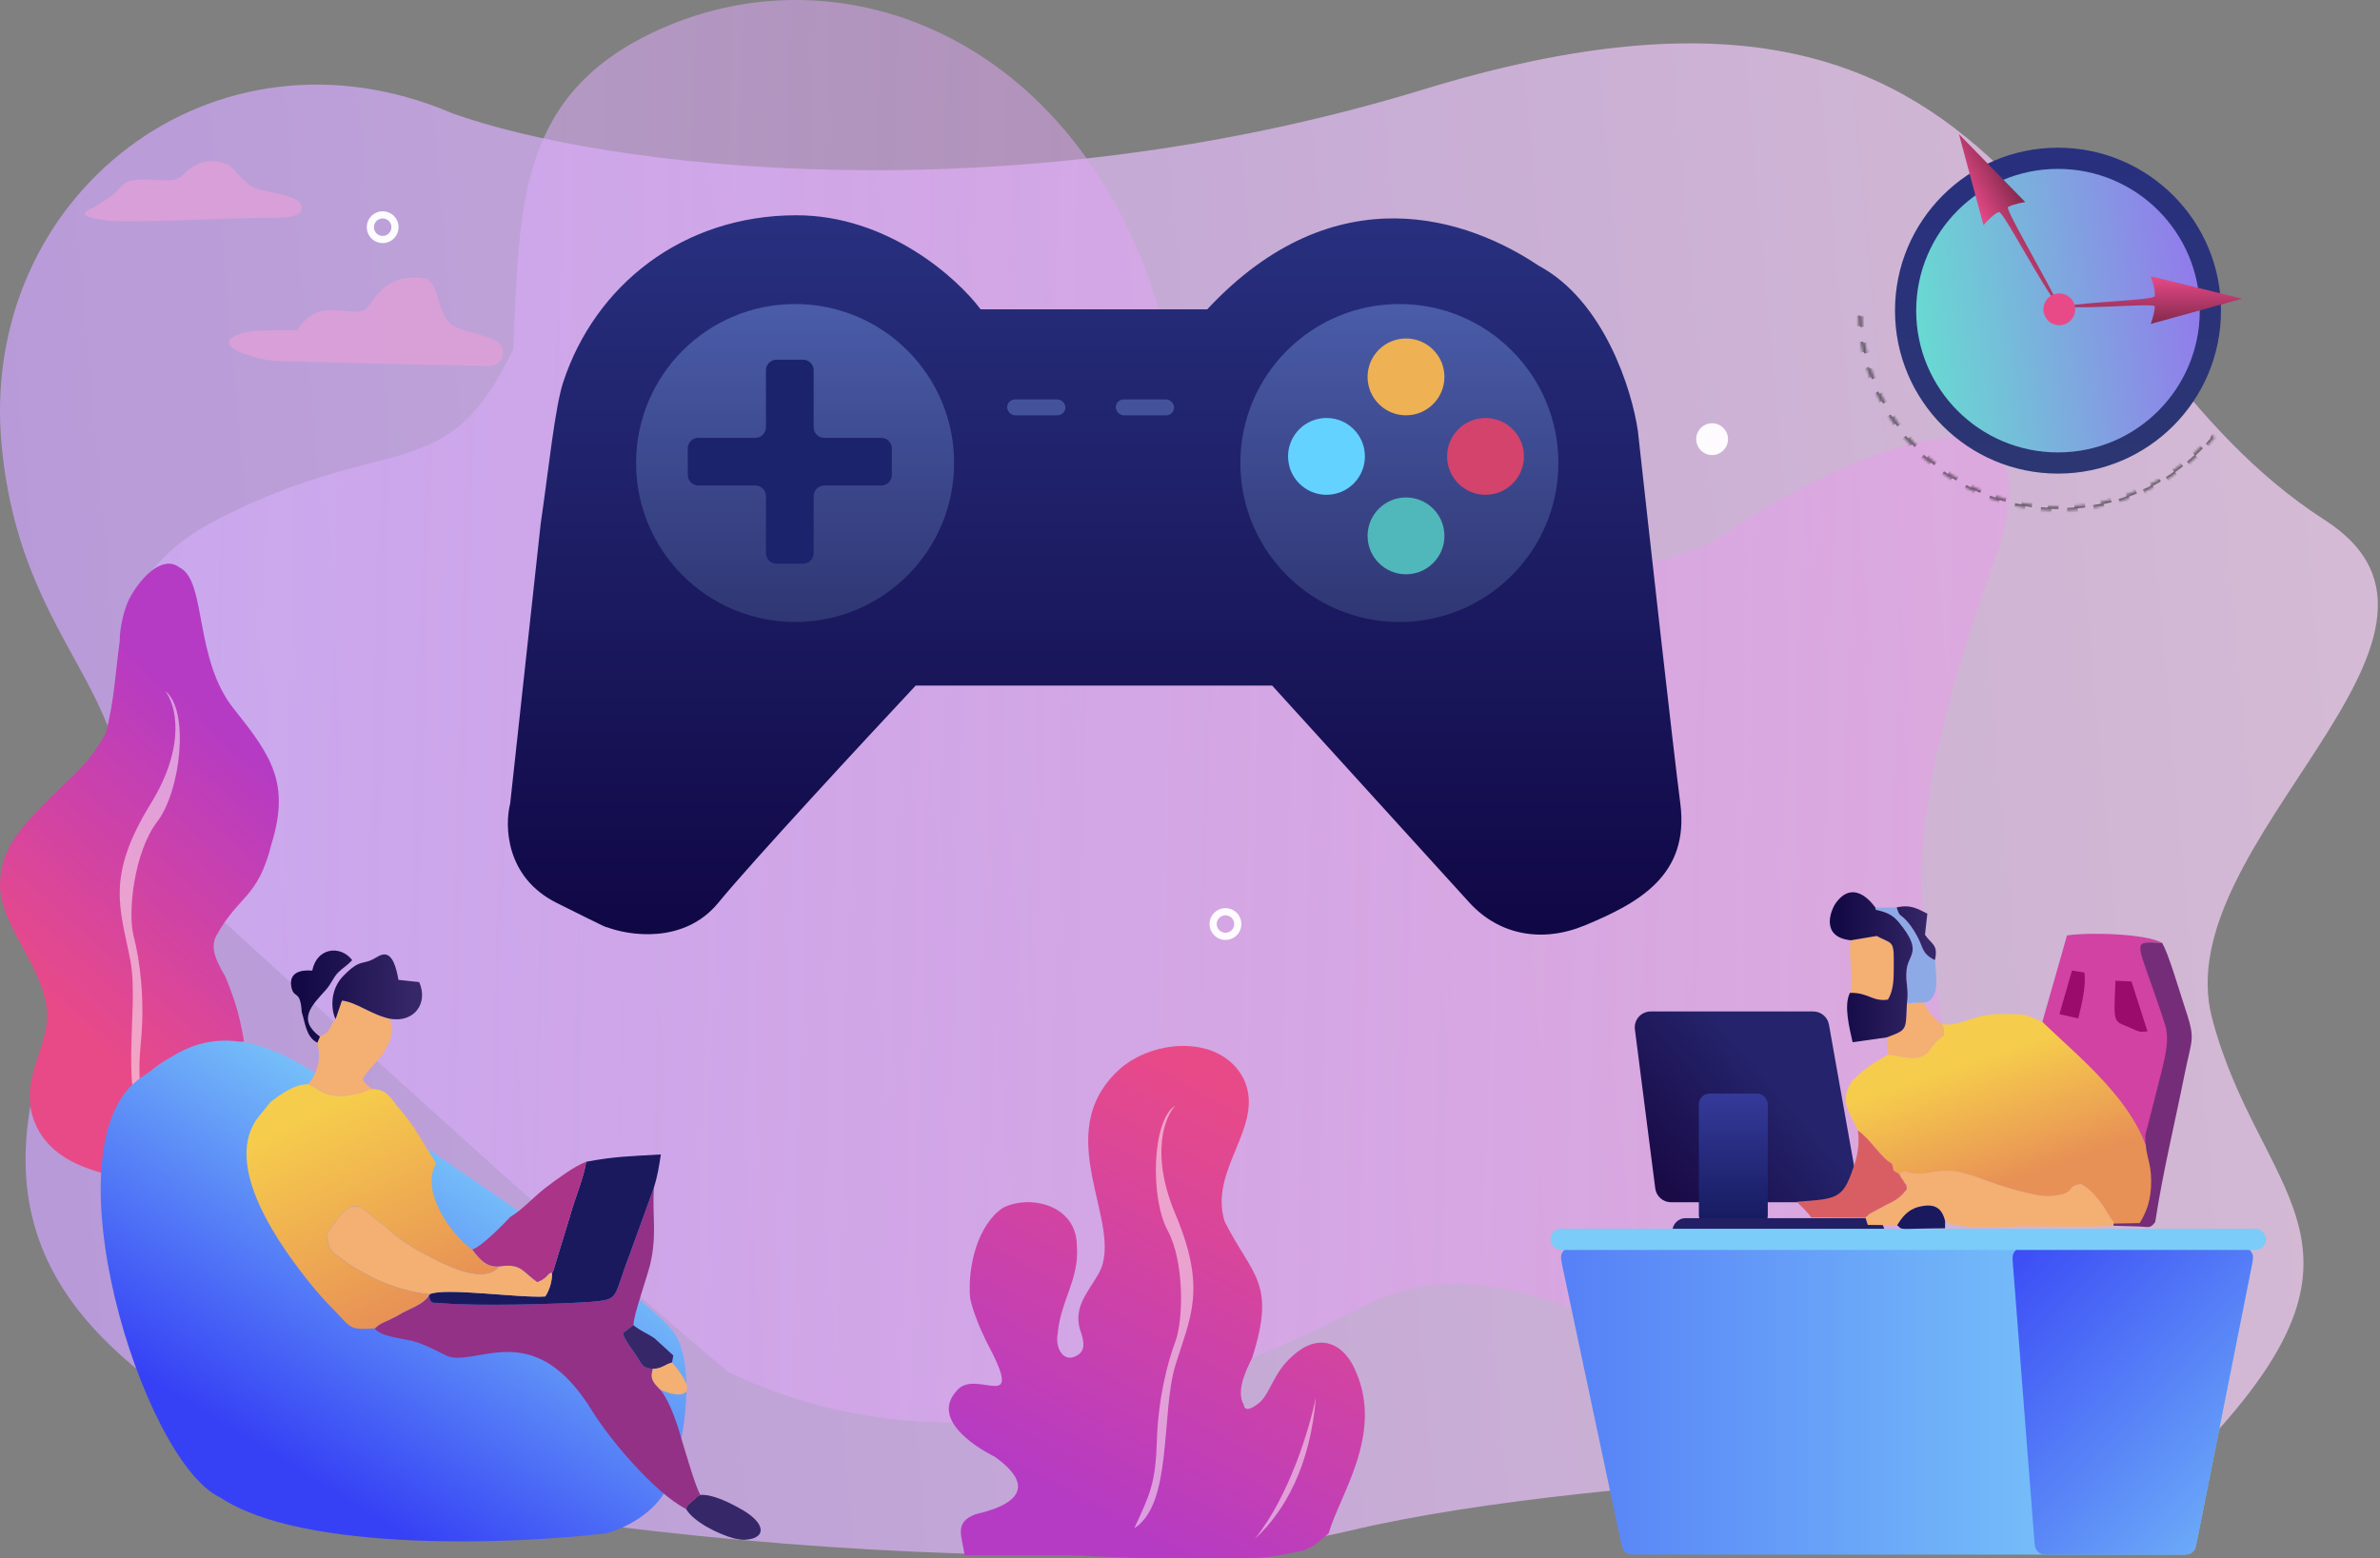 <svg width="898" height="588" viewBox="0 0 898 588" fill="none" xmlns="http://www.w3.org/2000/svg">
<rect x="0" y="0" width="898" height="588" fill="#808080" stroke="none"/>
<path d="M537.13 33.745C379.097 82.109 228.13 63.412 170.63 42.745C80.63 4.245 -8.37 73.745 0.63 168.245C9.63 262.745 78.63 265.745 28.63 367.745C-21.37 469.745 37.63 509.745 87.63 542.245C137.63 574.745 408.63 601.745 509.13 577.745C609.63 553.745 793.13 554.245 834.63 542.245C902.63 468.245 852.13 450.745 834.63 384.245C817.13 317.745 945.13 239.899 877.13 196.245C770.552 127.825 769.13 -37.255 537.13 33.745Z" fill="url(#paint0_linear_3_87)" fill-opacity="0.7"/>
<path d="M249.636 10.745C195.299 34.809 196.136 76.745 193.636 131.745C168.636 184.745 147.136 162.439 81.636 196.245C16.136 230.052 49.47 304.745 81.636 345.245C156.636 413.745 234.136 483.745 274.636 517.745C368.136 562.745 466.136 517.745 514.136 493.245C562.136 468.745 598.636 502.245 670.136 517.745C741.636 533.245 737.136 395.245 729.136 363.745C721.136 332.245 723.136 293.745 752.636 211.245C782.136 128.745 685.636 177.245 649.636 202.245C613.636 227.245 467.636 223.745 438.136 119.745C408.636 15.745 319.636 -20.255 249.636 10.745Z" fill="url(#paint1_linear_3_87)" fill-opacity="0.6"/>
<path d="M480 258.745H345.5C326 279.578 283.8 325.145 271 340.745C258.2 356.345 237.333 353.245 228.5 349.745C230.333 350.745 229.2 350.345 210 340.745C190.8 331.145 190.333 311.745 192.5 303.245L204 197.745C207 177.245 209.377 153.745 212.5 144.245C224.5 107.745 257.5 81.245 300.5 81.245C334.9 81.245 361.167 104.912 370 116.745H455.5C504 64.745 554.5 82.745 580.5 100.245C605.3 113.445 615.833 147.412 618 162.745C622.167 200.578 631.2 281.645 634 303.245C637.5 330.245 618.5 340.745 598 349.245C581.6 356.045 565.5 352.745 554.5 340.745L480 258.745Z" fill="url(#paint2_linear_3_87)"/>
<circle cx="300" cy="174.745" r="60" fill="url(#paint3_linear_3_87)" fill-opacity="0.36"/>
<circle cx="528" cy="174.745" r="60" fill="url(#paint4_linear_3_87)" fill-opacity="0.36"/>
<rect x="380" y="150.745" width="22" height="6" rx="3" fill="#44529B"/>
<rect x="421" y="150.745" width="22" height="6" rx="3" fill="#44529B"/>
<path fill-rule="evenodd" clip-rule="evenodd" d="M307 139.745C307 137.536 305.209 135.745 303 135.745H293C290.791 135.745 289 137.536 289 139.745V161.245C289 163.454 287.209 165.245 285 165.245L263.5 165.245C261.291 165.245 259.5 167.036 259.5 169.245V179.245C259.5 181.454 261.291 183.245 263.5 183.245H285C287.209 183.245 289 185.036 289 187.245V208.745C289 210.954 290.791 212.745 293 212.745H303C305.209 212.745 307 210.954 307 208.745V187.245C307 185.036 308.791 183.245 311 183.245H332.5C334.709 183.245 336.5 181.454 336.5 179.245V169.245C336.5 167.036 334.709 165.245 332.5 165.245L311 165.245C308.791 165.245 307 163.454 307 161.245V139.745Z" fill="#1C236D"/>
<circle cx="530.5" cy="142.245" r="14.5" fill="#EEB153"/>
<circle cx="530.5" cy="202.245" r="14.5" fill="#50B7BB"/>
<circle cx="560.5" cy="172.245" r="14.5" transform="rotate(90 560.5 172.245)" fill="#D3436B"/>
<circle cx="500.5" cy="172.245" r="14.5" transform="rotate(90 500.5 172.245)" fill="#63D2FF"/>
<path fill-rule="evenodd" clip-rule="evenodd" d="M0 334.004C0 351.374 20.844 368.744 17.37 387.851C15.633 398.272 8.685 408.694 12.159 420.853C15.633 433.012 26.055 439.96 41.687 443.434C43.424 433.012 41.687 426.064 46.898 417.379C59.057 396.535 69.479 396.535 92.059 393.061C90.323 382.64 88.586 377.429 85.112 368.744C79.901 360.059 79.901 356.585 81.638 353.111C90.323 337.478 97.27 339.215 102.481 318.372C109.429 295.791 102.481 285.369 88.586 267.999C72.953 248.893 78.164 219.364 67.742 214.153C60.794 208.942 52.109 219.364 48.635 226.312C46.898 229.786 45.161 236.734 45.161 241.945C43.424 254.104 43.424 262.789 39.95 276.684C33.002 288.843 29.529 290.58 19.107 301.002C8.685 311.424 0 320.109 0 334.004Z" fill="url(#paint5_linear_3_87)"/>
<path d="M56.837 303.38C70.579 281.083 66.226 265.706 62.332 260.805C71.613 267.809 68.216 298.514 59.373 310.041C50.529 321.569 48.137 344.485 50.405 353.224C52.672 361.962 54.758 376.483 53.171 393.17C51.583 409.856 53.273 414.297 58.209 428.658C43.276 417.229 52.908 382.051 49.198 362.569C45.489 343.088 39.661 331.251 56.837 303.38Z" fill="white" fill-opacity="0.5"/>
<path d="M121.184 406.466C82.308 380.182 66.055 398.283 53.551 406.466C16.478 430.727 53.551 551.531 83.109 565.178C114.288 586.007 194.366 582.884 228.875 578.659C234.524 577.198 247.033 571.648 251.877 561.134C259.481 541.895 262.221 513.507 253.945 502.502C242.924 487.844 169.78 439.32 121.184 406.466Z" fill="url(#paint6_linear_3_87)"/>
<path fill-rule="evenodd" clip-rule="evenodd" d="M406.311 511.59C401.148 514.688 398.05 508.492 399.082 503.329C400.115 490.938 407.343 482.677 406.311 470.286C406.311 454.797 388.756 450.667 378.43 455.83C369.137 462.025 365.007 477.514 366.039 489.906C367.072 495.069 370.17 502.297 372.235 506.427C387.724 535.34 368.104 515.721 360.876 525.014C351.583 535.34 367.072 545.666 375.333 549.796C397.017 565.285 372.235 570.448 368.104 571.481C359.844 574.579 362.941 579.742 363.974 586.97C375.333 586.97 387.724 586.97 400.115 586.97C409.408 586.97 421.8 588.003 435.223 588.003H471.364C477.56 588.003 483.756 586.97 487.886 585.937C495.114 584.905 496.147 582.84 501.31 578.709C505.44 564.253 521.962 541.536 511.636 517.786C507.505 507.46 498.212 502.297 487.886 511.59C480.658 517.786 479.625 525.014 475.495 529.144C469.299 534.307 469.299 530.177 469.299 530.177C466.201 525.014 470.332 516.753 472.397 512.623C481.69 483.71 472.397 481.645 462.071 460.993C455.875 441.373 477.56 424.852 469.299 407.298C461.038 390.776 436.256 391.809 422.832 403.167C394.952 427.95 424.897 462.025 414.571 480.612C410.441 487.84 405.278 493.003 407.343 501.264C408.376 504.362 410.441 509.525 406.311 511.59Z" fill="url(#paint7_linear_3_87)"/>
<circle cx="776.5" cy="117.245" r="57.5" fill="url(#paint8_linear_3_87)" stroke="url(#paint9_linear_3_87)" stroke-width="8"/>
<path d="M813 111.745C813.4 110.145 812.167 106.078 811.5 104.245L846 112.745L811.5 122.245C811.5 122.245 813 118.245 813 115.745C814.2 114.145 789 116.745 777.5 115.745C789 113.745 812.6 113.345 813 111.745Z" fill="url(#paint10_linear_3_87)"/>
<path d="M754.221 80.031C752.627 80.454 749.662 83.499 748.379 84.968L739.151 50.656L764.139 76.271C764.139 76.271 759.912 76.891 757.723 78.098C755.742 77.821 772.819 106.193 777.5 116.745C770.192 107.643 755.815 79.608 754.221 80.031Z" fill="url(#paint11_linear_3_87)"/>
<circle cx="777" cy="116.745" r="6" fill="#E84A88"/>
<g opacity="0.95">
<path d="M123.129 117.126C117.529 117.526 113.463 122.293 112.129 124.626C101.129 124.626 94.852 124.626 91.629 125.626C77.129 130.126 96.629 135.626 103.129 136.126C109.629 136.626 182.629 138.126 184.629 138.126C186.629 138.126 190.629 136.626 189.629 131.626C188.629 126.626 176.129 126.126 170.629 122.626C165.129 119.126 165.629 106.626 160.629 105.126C145.629 102.626 141.129 113.126 138.629 116.126C136.129 119.126 130.129 116.626 123.129 117.126Z" fill="#DA9FD8"/>
<path d="M150.389 85.745C150.389 89.059 147.702 91.745 144.389 91.745C141.075 91.745 138.389 89.059 138.389 85.745C138.389 82.431 141.075 79.745 144.389 79.745C147.702 79.745 150.389 82.431 150.389 85.745ZM141.095 85.745C141.095 87.564 142.569 89.039 144.389 89.039C146.208 89.039 147.682 87.564 147.682 85.745C147.682 83.926 146.208 82.451 144.389 82.451C142.569 82.451 141.095 83.926 141.095 85.745Z" fill="white"/>
<path d="M468.389 348.745C468.389 352.059 465.702 354.745 462.389 354.745C459.075 354.745 456.389 352.059 456.389 348.745C456.389 345.431 459.075 342.745 462.389 342.745C465.702 342.745 468.389 345.431 468.389 348.745ZM459.095 348.745C459.095 350.564 460.57 352.039 462.389 352.039C464.208 352.039 465.682 350.564 465.682 348.745C465.682 346.926 464.208 345.451 462.389 345.451C460.57 345.451 459.095 346.926 459.095 348.745Z" fill="white"/>
<circle cx="646" cy="165.745" r="6" fill="white"/>
<path d="M44.889 71.245C42.889 73.645 37.722 76.912 35.389 78.245C28.889 80.745 32.389 82.245 40.389 83.245C48.389 84.245 88.389 82.245 96.889 82.245C105.389 82.245 113.889 82.745 113.889 78.245C113.889 73.745 101.389 72.745 96.889 71.245C92.389 69.745 88.389 63.745 86.389 62.245C77.889 58.745 72.889 62.245 69.389 65.745C65.889 69.245 61.889 67.745 55.389 67.745C48.889 67.745 47.389 68.245 44.889 71.245Z" fill="#DA9FD8"/>
</g>
<path d="M443.5 458.245C433.9 435.445 439.5 421.412 443.5 417.245C434.5 422.745 434 452.245 440.5 464.245C447 476.245 446.5 498.245 443.5 506.245C440.5 514.245 437 527.745 436.5 543.745C436 559.745 434 563.745 428 576.745C442.5 567.745 438 533.245 443.5 515.245C449 497.245 455.5 486.745 443.5 458.245Z" fill="white" fill-opacity="0.5"/>
<path d="M496.5 527.245C494.333 538.245 486.7 564.345 473.5 580.745C485 570.245 494.5 552.745 496.5 527.245Z" fill="white" fill-opacity="0.5"/>
<path d="M589.638 478.472C589.077 475.827 588.797 474.504 589.146 473.468C589.453 472.559 590.076 471.79 590.901 471.302C591.843 470.745 593.195 470.745 595.899 470.745H843.201C845.874 470.745 847.211 470.745 848.148 471.294C848.97 471.776 849.593 472.535 849.905 473.435C850.26 474.461 849.999 475.772 849.478 478.394L828.937 581.594C828.572 583.429 828.39 584.346 827.911 585.032C827.49 585.638 826.909 586.114 826.233 586.41C825.466 586.745 824.531 586.745 822.661 586.745H617.779C615.93 586.745 615.006 586.745 614.245 586.416C613.575 586.125 612.996 585.657 612.573 585.061C612.093 584.385 611.901 583.481 611.518 581.672L589.638 478.472Z" fill="url(#paint12_linear_3_87)"/>
<path d="M759.535 477.64C759.349 475.245 759.256 474.048 759.665 473.125C760.025 472.314 760.643 471.645 761.424 471.224C762.313 470.745 763.514 470.745 765.916 470.745H843.201C845.875 470.745 847.211 470.745 848.148 471.294C848.97 471.776 849.593 472.535 849.905 473.435C850.261 474.461 850 475.772 849.478 478.394L828.938 581.594C828.572 583.429 828.39 584.346 827.911 585.032C827.49 585.638 826.909 586.114 826.233 586.41C825.467 586.745 824.531 586.745 822.661 586.745H773.923C771.834 586.745 770.79 586.745 769.969 586.35C769.246 586.003 768.644 585.446 768.241 584.751C767.784 583.963 767.703 582.922 767.542 580.84L759.535 477.64Z" fill="url(#paint13_linear_3_87)"/>
<path d="M616.865 388.507C616.406 384.92 619.201 381.745 622.817 381.745H684.175C687.083 381.745 689.573 383.831 690.082 386.695L700.747 446.695C701.4 450.371 698.573 453.745 694.839 453.745H630.495C627.476 453.745 624.927 451.501 624.544 448.507L616.865 388.507Z" fill="url(#paint14_linear_3_87)"/>
<rect x="641" y="412.745" width="26" height="50" rx="4" fill="url(#paint15_linear_3_87)"/>
<path d="M631 464.745C631 461.984 633.239 459.745 636 459.745H706C708.761 459.745 711 461.984 711 464.745V465.745H631V464.745Z" fill="#221F65"/>
<rect x="585" y="463.745" width="270" height="8" rx="4" fill="#7BCCF9"/>
<path fill-rule="evenodd" clip-rule="evenodd" d="M258.863 569.512C260.309 566.38 258.622 569.151 261.152 566.621C261.272 566.501 261.995 565.899 262.236 565.658C263.561 564.574 261.513 565.658 264.283 564.212C262.477 561.683 257.779 545.061 255.732 538.437C254.166 533.619 251.757 527.597 249.107 524.465C246.216 521.454 245.253 520.37 246.337 516.636C241.88 516.275 242.242 514.709 239.833 511.216C237.785 508.205 235.978 506.278 235.015 503.146L238.99 500.135C238.99 496.521 244.048 482.309 245.373 477.009C247.903 466.049 246.096 458.822 246.698 448.343L237.665 473.275C231.04 490.499 234.051 490.258 222.97 491.342C210.926 492.185 179.61 493.029 166.722 491.824C162.747 491.463 162.867 492.426 161.783 489.054C159.736 492.185 155.52 493.51 151.907 495.437C149.739 496.762 148.896 497.124 146.728 498.208C144.078 499.412 143.596 499.412 141.428 501.339C143.235 504.471 152.87 505.314 155.882 506.157C161.663 507.723 167.806 511.698 169.974 512.179C181.898 514.588 202.253 497.967 223.452 532.535C229.836 542.893 246.698 563.249 258.863 569.512Z" fill="#923186"/>
<path fill-rule="evenodd" clip-rule="evenodd" d="M221.164 438.466C220.32 444.368 216.948 452.077 215.141 458.701L208.758 479.659C208.637 479.9 208.517 480.261 208.276 480.382C208.396 483.513 207.312 486.886 205.746 489.295C196.593 490.017 167.565 485.802 162.145 488.452L161.784 489.054C162.868 492.426 162.747 491.463 166.722 491.824C179.61 493.029 210.926 492.185 222.97 491.342C234.051 490.258 231.04 490.499 237.665 473.275L246.698 448.343C248.023 444.127 248.625 440.514 249.348 435.696C237.424 436.419 232.124 436.419 221.164 438.466Z" fill="#1A195E"/>
<path fill-rule="evenodd" clip-rule="evenodd" d="M123.482 465.326C123.602 471.95 125.409 472.553 129.504 475.564C132.274 477.732 135.888 479.659 138.778 481.225C144.68 484.477 153.593 487.729 162.145 488.452C167.565 485.802 196.593 490.017 205.746 489.295C207.312 486.886 208.396 483.513 208.276 480.382C206.71 480.02 207.071 482.188 202.735 483.875C197.195 480.02 196.713 476.648 188.402 477.973C181.898 485.681 165.517 476.046 158.652 472.432C153.955 469.903 148.534 466.169 144.921 462.315C138.056 458.46 134.924 449.909 127.336 459.906L123.963 464.724C123.843 464.603 123.602 465.205 123.482 465.326Z" fill="#F4AF73"/>
<path fill-rule="evenodd" clip-rule="evenodd" d="M192.497 459.304C189.727 462.315 181.537 470.625 178.164 471.589C180.212 474.239 183.102 478.575 188.402 477.973C196.713 476.648 197.195 480.02 202.735 483.875C207.071 482.188 206.71 480.02 208.276 480.382C208.517 480.261 208.637 479.9 208.758 479.659L215.141 458.701C216.948 452.077 220.32 444.368 221.164 438.466C216.827 440.032 209.721 445.332 205.746 448.343C200.567 452.438 197.436 456.292 192.497 459.304Z" fill="#AA3487"/>
<path fill-rule="evenodd" clip-rule="evenodd" d="M126.613 384.627C123.482 388.361 125.409 389.083 120.711 391.251L119.748 393.54C121.193 399.803 120.109 404.139 116.375 409.198C119.627 410.643 122.759 414.738 131.792 413.413C138.417 412.329 137.694 412.691 140.344 411.005C138.899 409.68 137.574 408.957 136.851 407.391C138.417 402.814 150.582 395.828 147.209 384.506C140.224 383.061 134.322 378.123 129.022 377.641L126.613 384.627Z" fill="#F4AF73"/>
<path fill-rule="evenodd" clip-rule="evenodd" d="M144.921 462.315C148.534 466.169 153.954 469.903 158.652 472.432C165.517 476.046 181.898 485.681 188.402 477.973C183.103 478.575 180.212 474.239 178.164 471.589C169.613 465.567 158.531 449.066 164.554 439.069L157.086 427.024C155.279 423.892 151.907 419.918 149.739 417.268C146.969 413.775 145.644 411.125 140.344 411.005C136.61 412.209 138.417 412.329 131.792 413.414C122.759 414.738 119.627 410.643 116.375 409.198C110.835 409.198 105.535 413.293 102.163 415.822L97.947 421.002C82.771 439.309 106.258 471.228 118.182 485.802C122.036 490.379 123.241 491.583 127.336 495.799C132.395 501.098 132.154 502.062 141.428 501.339C143.596 499.412 144.078 499.412 146.728 498.208C148.896 497.124 149.739 496.762 151.907 495.438C155.52 493.51 159.736 492.185 161.783 489.054L162.145 488.452C153.593 487.729 144.68 484.477 138.778 481.225C135.888 479.659 132.274 477.732 129.504 475.564C125.409 472.553 123.602 471.95 123.482 465.326C123.602 465.205 123.843 464.603 123.963 464.724L127.336 459.906C134.924 449.909 138.056 458.46 144.921 462.315Z" fill="url(#paint16_linear_3_87)"/>
<path fill-rule="evenodd" clip-rule="evenodd" d="M258.863 569.512C261.634 574.33 271.028 579.027 276.93 580.593C278.255 580.834 279.821 581.316 281.628 581.075C289.216 580.473 289.216 574.691 278.857 569.151C275.003 566.983 268.619 563.851 264.283 564.212C261.513 565.658 263.561 564.574 262.236 565.658C261.995 565.899 261.272 566.501 261.152 566.621C258.622 569.151 260.309 566.38 258.863 569.512Z" fill="#362768"/>
<path fill-rule="evenodd" clip-rule="evenodd" d="M113.846 381.977C115.171 385.952 115.412 391.372 119.748 393.54L120.711 391.251C112.039 384.747 117.58 379.568 123 373.546C124.927 371.378 125.65 369.089 127.456 367.162C129.624 364.994 130.829 364.633 132.876 362.344C128.42 356.563 119.507 357.647 117.821 366.319C113.364 365.958 109.148 367.042 109.871 372.1C110.714 377.4 113.364 373.064 113.846 381.977ZM126.613 384.627L129.022 377.641C134.322 378.123 140.224 383.061 147.21 384.506C156.363 386.072 161.663 378.604 158.17 370.655L150.341 369.812C148.414 358.61 145.041 359.453 141.91 361.381C136.61 364.633 136.369 361.381 129.624 368.246C124.325 373.546 124.927 381.254 126.613 384.627Z" fill="url(#paint17_linear_3_87)"/>
<path fill-rule="evenodd" clip-rule="evenodd" d="M246.337 516.636C249.83 516.516 250.432 515.191 253.564 514.227L254.045 511.577L246.939 505.073C244.289 503.266 241.399 502.182 238.99 500.135L235.015 503.146C235.978 506.278 237.785 508.205 239.833 511.216C242.242 514.709 241.88 516.275 246.337 516.636Z" fill="#362768"/>
<path fill-rule="evenodd" clip-rule="evenodd" d="M246.337 516.636C245.253 520.37 246.216 521.454 249.107 524.465C251.636 525.67 258.502 527.958 259.225 524.345C259.706 521.454 255.009 515.793 253.564 514.227C250.432 515.191 249.83 516.516 246.337 516.636Z" fill="#F4AF73"/>
<path fill-rule="evenodd" clip-rule="evenodd" d="M770.599 385.687C772.735 387.74 776.386 394.512 777.599 396.129C783.509 399.137 786.517 404.923 791.909 409.921C794.46 411.611 793.008 410.678 794.791 412.451C795.891 413.55 796.17 413.83 797.124 415.064L804.01 425.34C804.124 425.537 804.269 425.786 804.383 425.973C804.487 426.159 804.642 426.408 804.756 426.595C806.965 430.328 806.478 430.763 809.889 432.246L815.095 408.21C816.619 401.573 819.408 393.547 817.303 387.015C806.944 354.703 803.045 355.232 815.779 355.844C809.454 352.329 788.248 351.779 779.901 353.044L770.599 385.687Z" fill="#D142A2"/>
<path fill-rule="evenodd" clip-rule="evenodd" d="M703.861 459.591L704.732 462.297L715.817 462.411C717.508 459.705 719.633 456.583 723.895 455.505C729.941 453.97 732.689 455.858 733.912 460.814C738.589 464.361 756.497 462.847 764.772 462.867C775.442 462.898 787.388 463.21 797.933 462.618V461.758C795.465 458.823 794.522 456.21 792.199 453.296C790.021 450.548 788.238 448.526 785.22 446.888C779.102 447.676 783.737 449.926 775.805 451.181C771.46 451.865 767.509 450.911 763.621 449.947C756.134 448.07 751.074 446.152 745.225 444.016C739.574 442.522 737.936 441.123 730.107 442.211C727.784 442.533 726.633 443.082 722.775 442.875C717.819 442.605 719.685 441.205 716.647 443.145C717.58 445.291 717.684 444.638 718.441 446.069C719.758 448.568 718.897 445.353 719.499 448.754C717.176 451.73 715.838 452.778 711.856 454.655L705.438 458.097C705.292 458.211 705.012 458.471 704.898 458.564C704.784 458.657 704.453 459.238 704.38 459.062C704.297 458.885 703.996 459.383 703.861 459.591Z" fill="#F4AF73"/>
<path fill-rule="evenodd" clip-rule="evenodd" d="M785.22 446.888C788.238 448.526 790.021 450.548 792.199 453.296C794.522 456.21 795.465 458.823 797.933 461.758L807.784 461.613C810.418 457.278 812.119 452.83 812.088 445.737C812.005 420.84 786.859 401.283 770.599 385.687C766.929 384.433 766.089 383.022 761.298 382.774C754.288 382.774 751.54 382.307 745.173 384.173C741.43 385.273 736.546 387.398 732.678 386.496C733.798 388.881 733.373 387.658 733.528 390.758C727.027 395.414 729.526 396.378 725.523 398.431C721.458 400.526 716.502 398.203 712.437 398.058C711.918 398.255 706.464 401.522 705.324 402.32C704.121 403.16 699.6 406.945 698.905 407.909C693.399 415.51 698.594 421.006 700.968 426.647C705.375 429.488 710.052 437.379 713.806 439.121C715.143 443.072 713.401 440.915 716.647 443.145C719.685 441.205 717.819 442.605 722.775 442.875C726.633 443.082 727.784 442.533 730.107 442.211C737.935 441.123 739.574 442.522 745.225 444.016C751.074 446.152 756.134 448.07 763.621 449.947C767.509 450.911 771.46 451.865 775.805 451.181C783.737 449.926 779.102 447.676 785.22 446.888Z" fill="url(#paint18_linear_3_87)"/>
<path fill-rule="evenodd" clip-rule="evenodd" d="M809.443 428.513C809.423 436.83 811.631 437.867 811.652 445.675C811.683 452.788 809.983 457.257 807.328 461.602L797.446 461.758V462.618C800.401 462.712 803.46 462.795 806.384 462.867C810.657 462.971 811.185 463.925 813.197 461.208C815.914 443.103 820.601 423.795 824.261 405.493C827.196 390.851 828.585 392.884 823.971 378.989C822.053 373.213 818.216 359.94 815.779 355.844C802.994 355.232 806.488 354.278 816.889 386.714C818.994 393.267 816.204 401.335 814.67 408.002L809.443 428.513Z" fill="#752D79"/>
<path fill-rule="evenodd" clip-rule="evenodd" d="M678 453.545C679.701 455.495 681.878 457.143 683.34 459.508L703.861 459.591C703.996 459.383 704.297 458.885 704.38 459.062C704.453 459.238 704.784 458.657 704.898 458.564C705.012 458.471 705.292 458.211 705.438 458.097L711.856 454.655C715.838 452.778 717.176 451.73 719.499 448.754C718.897 445.353 719.758 448.568 718.441 446.069C717.684 444.638 717.58 445.291 716.647 443.145C713.401 440.915 715.143 443.072 713.806 439.121C710.052 437.379 705.375 429.488 700.968 426.647C701.622 429.944 701.062 435.056 700.128 438.064C695.607 452.602 694.083 452.394 678 453.545Z" fill="#D95E64"/>
<path fill-rule="evenodd" clip-rule="evenodd" d="M698.345 354.88C697.152 360.49 699.745 371.139 698.003 374.706C705.168 374.602 706.381 378.118 712.323 377.278C714.812 373.14 714.49 368.619 714.542 362.688C714.604 354.766 713.712 356.248 708.092 353.252L698.345 354.88Z" fill="#F4AF73"/>
<path fill-rule="evenodd" clip-rule="evenodd" d="M711.815 391.536L712.437 398.058C716.502 398.203 721.458 400.526 725.523 398.431C729.526 396.378 727.027 395.414 733.528 390.758C733.373 387.658 733.798 388.881 732.678 386.496C729.567 384.536 727.172 381.011 725.471 378.097L721.241 378.564L719.488 378.844C719.011 388.84 719.779 388.612 711.815 391.536Z" fill="#F4AF73"/>
<path fill-rule="evenodd" clip-rule="evenodd" d="M719.488 378.844L721.241 378.564C725.233 378.024 728.157 379.663 730.013 374.675C731.133 371.647 730.407 365.622 730.055 362.346C724.746 359.722 725.938 357.628 722.941 352.547C721.728 350.473 720.608 348.834 719.229 347.351C716.626 344.572 716.917 346.346 715.62 342.467L707.636 342.581L707.709 343.349C712.25 344.344 714.335 345.526 716.44 348.067C725.668 359.235 720.038 360.013 719.385 365.985C718.845 370.797 720.318 373.088 719.488 378.844Z" fill="#8DAAE7"/>
<path fill-rule="evenodd" clip-rule="evenodd" d="M810.273 389.275L804.228 370.403L798.193 370.143C797.467 386.963 797.342 385.096 803.637 387.844C806.965 389.296 806.83 389.597 810.273 389.275Z" fill="#9A0B6C"/>
<path fill-rule="evenodd" clip-rule="evenodd" d="M715.818 462.411C717.622 463.956 716.377 463.915 723.75 463.718C727.131 463.635 730.501 463.604 733.891 463.583L733.912 460.814C732.689 455.858 729.941 453.97 723.895 455.505C719.633 456.583 717.508 459.705 715.818 462.411Z" fill="#1A195E"/>
<path fill-rule="evenodd" clip-rule="evenodd" d="M777.049 382.763L784.121 384.36C785.386 379.58 787.211 371.73 786.454 367.064L781.778 366.296L777.049 382.763Z" fill="#9A0B6C"/>
<path fill-rule="evenodd" clip-rule="evenodd" d="M715.62 342.467C716.917 346.346 716.626 344.572 719.229 347.351C720.608 348.834 721.728 350.473 722.941 352.547C725.938 357.628 724.746 359.722 730.055 362.346C731.423 356.435 728.81 356.497 726.322 352.785L727.203 344.821C723.698 343.11 721.095 341.233 715.62 342.467ZM698.345 354.88L708.092 353.252C713.712 356.248 714.604 354.766 714.542 362.688C714.49 368.619 714.812 373.14 712.323 377.278C706.381 378.118 705.168 374.602 698.003 374.706C695.587 379.466 697.806 387.906 699.008 393.35L711.815 391.536C719.779 388.612 719.011 388.84 719.488 378.843C720.318 373.088 718.845 370.797 719.384 365.985C720.038 360.013 725.668 359.235 716.44 348.067C714.335 345.526 712.25 344.344 707.708 343.349L707.636 342.581C707.449 342.405 699.983 330.874 692.745 340.715C690.765 343.411 686.648 353.666 698.345 354.88Z" fill="url(#paint19_linear_3_87)"/>
<mask id="path-55-inside-1_3_87" fill="white">
<path d="M835.658 165.07C825.718 177.134 812.301 185.841 797.234 190.002C782.166 194.164 766.182 193.578 751.46 188.325C736.737 183.072 723.993 173.407 714.963 160.647C705.933 147.888 701.058 132.654 701.001 117.023L702.566 117.017C702.621 132.327 707.397 147.247 716.241 159.743C725.084 172.24 737.566 181.706 751.986 186.851C766.405 191.996 782.06 192.569 796.817 188.494C811.574 184.418 824.715 175.891 834.45 164.074L835.658 165.07Z"/>
</mask>
<path d="M835.658 165.07C825.718 177.134 812.301 185.841 797.234 190.002C782.166 194.164 766.182 193.578 751.46 188.325C736.737 183.072 723.993 173.407 714.963 160.647C705.933 147.888 701.058 132.654 701.001 117.023L702.566 117.017C702.621 132.327 707.397 147.247 716.241 159.743C725.084 172.24 737.566 181.706 751.986 186.851C766.405 191.996 782.06 192.569 796.817 188.494C811.574 184.418 824.715 175.891 834.45 164.074L835.658 165.07Z" stroke="black" stroke-opacity="0.5" stroke-width="2" stroke-dasharray="4 6" mask="url(#path-55-inside-1_3_87)"/>
<defs>
<linearGradient id="paint0_linear_3_87" x1="13.5" y1="312.245" x2="876.5" y2="235.245" gradientUnits="userSpaceOnUse">
<stop stop-color="#D0A6FF"/>
<stop offset="1" stop-color="#F8D3F8"/>
</linearGradient>
<linearGradient id="paint1_linear_3_87" x1="44" y1="258.767" x2="758.163" y2="278.173" gradientUnits="userSpaceOnUse">
<stop stop-color="#D5B0FC"/>
<stop offset="1" stop-color="#EC99EC" stop-opacity="0.7"/>
</linearGradient>
<linearGradient id="paint2_linear_3_87" x1="413.018" y1="81.245" x2="413.018" y2="352.734" gradientUnits="userSpaceOnUse">
<stop stop-color="#28307F"/>
<stop offset="1" stop-color="#100745"/>
</linearGradient>
<linearGradient id="paint3_linear_3_87" x1="300" y1="114.745" x2="300" y2="234.745" gradientUnits="userSpaceOnUse">
<stop stop-color="#8CB3FF"/>
<stop offset="1" stop-color="#546B99"/>
</linearGradient>
<linearGradient id="paint4_linear_3_87" x1="528" y1="114.745" x2="528" y2="234.745" gradientUnits="userSpaceOnUse">
<stop stop-color="#8CB3FF"/>
<stop offset="1" stop-color="#546B99"/>
</linearGradient>
<linearGradient id="paint5_linear_3_87" x1="12.317" y1="372.696" x2="92.907" y2="282.51" gradientUnits="userSpaceOnUse">
<stop stop-color="#E84A88"/>
<stop offset="1" stop-color="#B53BC4"/>
</linearGradient>
<linearGradient id="paint6_linear_3_87" x1="186.292" y1="440.836" x2="115.241" y2="556.53" gradientUnits="userSpaceOnUse">
<stop stop-color="#78C3F9"/>
<stop offset="1" stop-color="#3641F5"/>
</linearGradient>
<linearGradient id="paint7_linear_3_87" x1="475.756" y1="418.269" x2="396.903" y2="564.657" gradientUnits="userSpaceOnUse">
<stop stop-color="#E84A88"/>
<stop offset="1" stop-color="#B53BC4"/>
</linearGradient>
<linearGradient id="paint8_linear_3_87" x1="715" y1="126.012" x2="838" y2="108.478" gradientUnits="userSpaceOnUse">
<stop stop-color="#65E1D0"/>
<stop offset="1" stop-color="#9573ED"/>
</linearGradient>
<linearGradient id="paint9_linear_3_87" x1="776.5" y1="55.745" x2="776.5" y2="178.745" gradientUnits="userSpaceOnUse">
<stop stop-color="#28307F"/>
<stop offset="1" stop-color="#2C3672"/>
</linearGradient>
<linearGradient id="paint10_linear_3_87" x1="811.75" y1="104.245" x2="811.75" y2="122.245" gradientUnits="userSpaceOnUse">
<stop stop-color="#E84A88"/>
<stop offset="1" stop-color="#82294C"/>
</linearGradient>
<linearGradient id="paint11_linear_3_87" x1="750.165" y1="88.204" x2="765.924" y2="79.507" gradientUnits="userSpaceOnUse">
<stop stop-color="#E84A88"/>
<stop offset="1" stop-color="#82294C"/>
</linearGradient>
<linearGradient id="paint12_linear_3_87" x1="420.5" y1="528.745" x2="788" y2="528.745" gradientUnits="userSpaceOnUse">
<stop stop-color="#3641F5"/>
<stop offset="0.47" stop-color="#5782F7"/>
<stop offset="1" stop-color="#78C3F9"/>
</linearGradient>
<linearGradient id="paint13_linear_3_87" x1="869" y1="594.745" x2="739.5" y2="470.745" gradientUnits="userSpaceOnUse">
<stop stop-color="#78C3F9"/>
<stop offset="1" stop-color="#3641F5"/>
</linearGradient>
<linearGradient id="paint14_linear_3_87" x1="634" y1="453.745" x2="676" y2="417.745" gradientUnits="userSpaceOnUse">
<stop stop-color="#1A0B47"/>
<stop offset="1" stop-color="#24236B"/>
</linearGradient>
<linearGradient id="paint15_linear_3_87" x1="654" y1="412.745" x2="654" y2="462.745" gradientUnits="userSpaceOnUse">
<stop stop-color="#353A9A"/>
<stop offset="1" stop-color="#151A5E"/>
</linearGradient>
<linearGradient id="paint16_linear_3_87" x1="158.16" y1="492.441" x2="123.194" y2="418.343" gradientUnits="userSpaceOnUse">
<stop stop-color="#E89156"/>
<stop offset="1" stop-color="#F6CC4C"/>
</linearGradient>
<linearGradient id="paint17_linear_3_87" x1="113.756" y1="376.123" x2="155.273" y2="376.123" gradientUnits="userSpaceOnUse">
<stop stop-color="#120945"/>
<stop offset="1" stop-color="#362768"/>
</linearGradient>
<linearGradient id="paint18_linear_3_87" x1="761.862" y1="444.525" x2="746.693" y2="399.96" gradientUnits="userSpaceOnUse">
<stop stop-color="#E89156"/>
<stop offset="1" stop-color="#F6CC4C"/>
</linearGradient>
<linearGradient id="paint19_linear_3_87" x1="693.602" y1="365.048" x2="727.232" y2="365.048" gradientUnits="userSpaceOnUse">
<stop stop-color="#120945"/>
<stop offset="1" stop-color="#362768"/>
</linearGradient>
</defs>
</svg>

